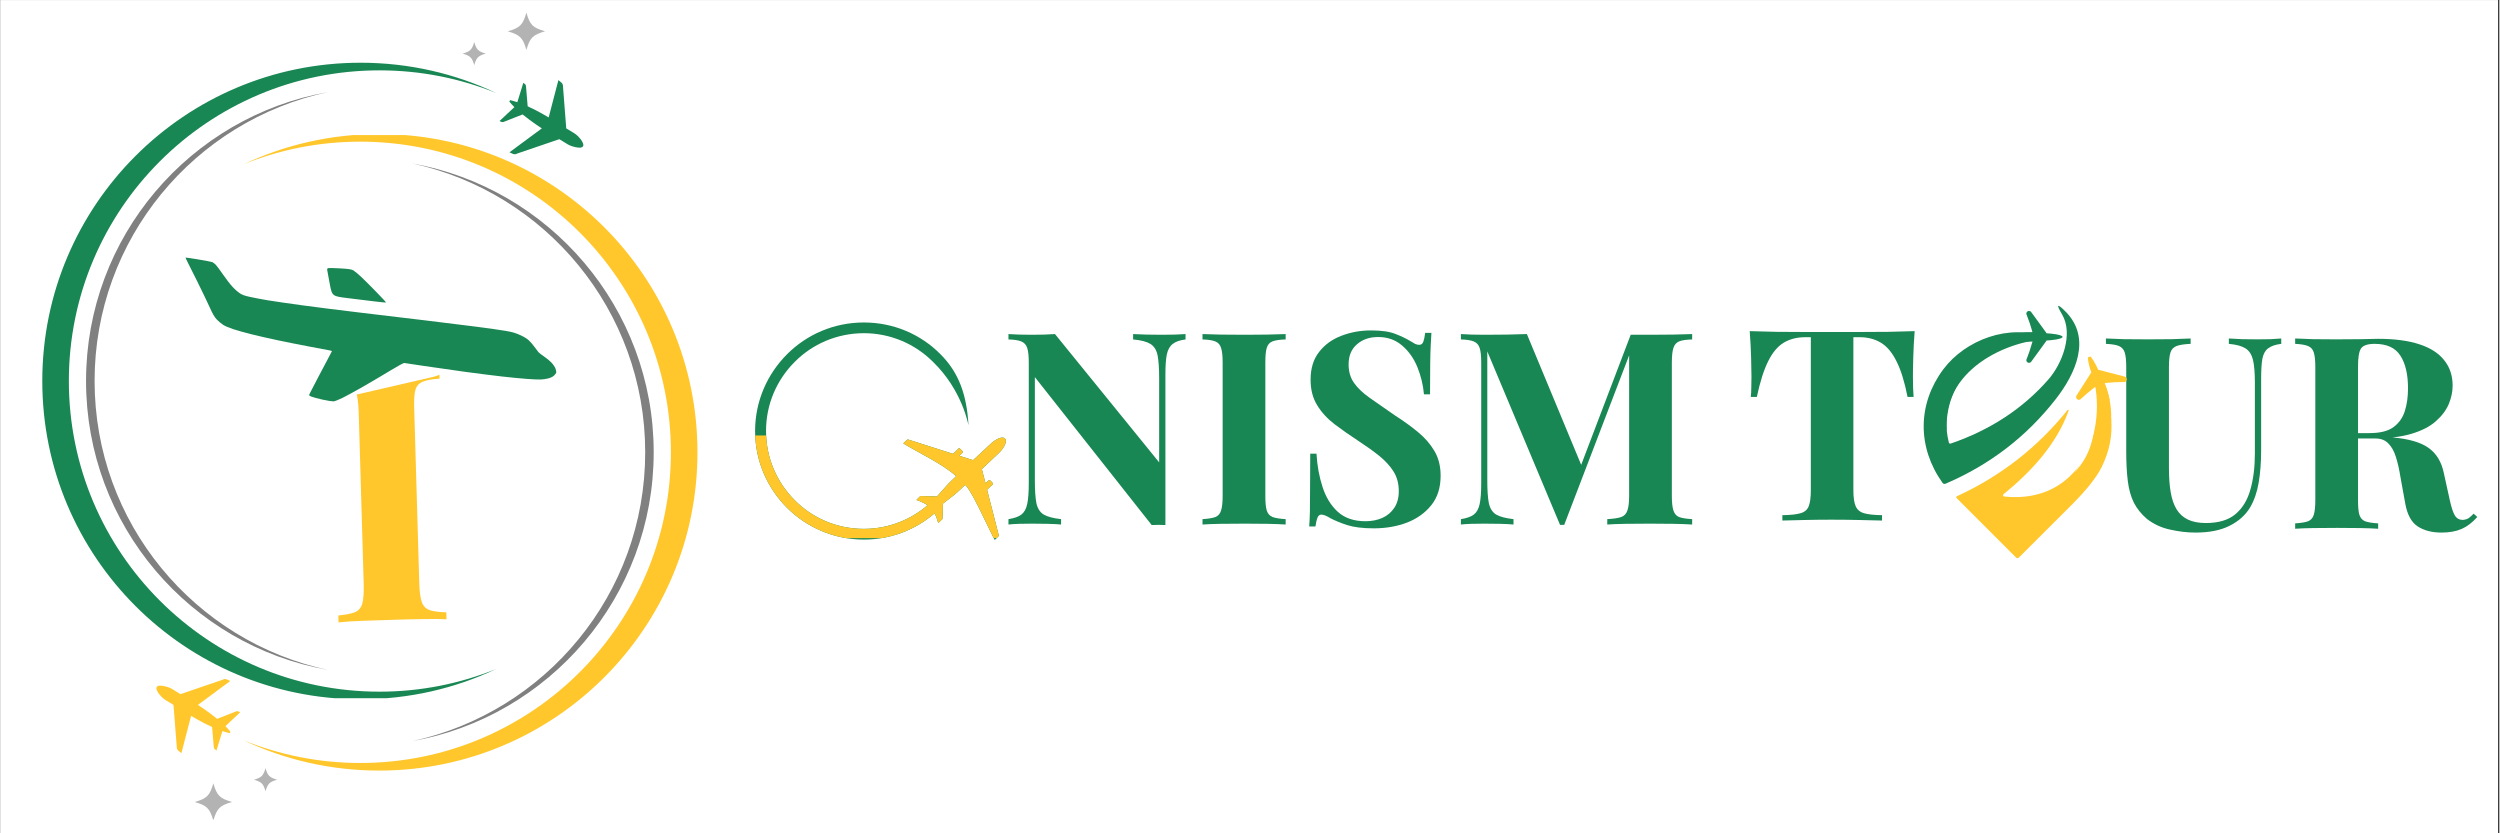 <svg xmlns="http://www.w3.org/2000/svg" xmlns:xlink="http://www.w3.org/1999/xlink" width="300" zoomAndPan="magnify" viewBox="0 0 224.88 75" height="100" preserveAspectRatio="xMidYMid meet" version="1.0"><rect x="0" y="0" width="224.88" height="75" fill="#333333" stroke="none"/><defs><g/><clipPath id="4087a0c0c1"><path d="M 0 0.02 L 224.762 0.02 L 224.762 74.98 L 0 74.98 Z M 0 0.02 " clip-rule="nonzero"/></clipPath><clipPath id="44aca6b0b4"><path d="M 67.898 29.02 L 90.656 29.02 L 90.656 48.578 L 67.898 48.578 Z M 67.898 29.02 " clip-rule="nonzero"/></clipPath><clipPath id="60a55250ec"><path d="M 67.898 39.191 L 90.656 39.191 L 90.656 48.434 L 67.898 48.434 Z M 67.898 39.191 " clip-rule="nonzero"/></clipPath><clipPath id="05e24ea86a"><path d="M 175 33 L 190 33 L 190 50.348 L 175 50.348 Z M 175 33 " clip-rule="nonzero"/></clipPath><clipPath id="b7eb2e794f"><path d="M 180 23.77 L 186 23.77 L 186 29 L 180 29 Z M 180 23.77 " clip-rule="nonzero"/></clipPath><clipPath id="0d521ba496"><path d="M 181 27.988 L 185.543 27.988 L 185.543 33 L 181 33 Z M 181 27.988 " clip-rule="nonzero"/></clipPath><clipPath id="71296eb83c"><path d="M 175 29 L 184 29 L 184 39.035 L 175 39.035 Z M 175 29 " clip-rule="nonzero"/></clipPath><clipPath id="9a6591a760"><path d="M 186 36 L 189 36 L 189 43 L 186 43 Z M 186 36 " clip-rule="nonzero"/></clipPath><clipPath id="dbcf71645d"><path d="M 190.172 31.105 L 194.219 41.383 L 183.297 45.684 L 179.25 35.406 Z M 190.172 31.105 " clip-rule="nonzero"/></clipPath><clipPath id="38f3103c90"><path d="M 194.266 41.508 L 190.219 31.23 L 179.301 35.531 L 183.348 45.809 Z M 194.266 41.508 " clip-rule="nonzero"/></clipPath><clipPath id="4d20e91fd1"><path d="M 186 32 L 192 32 L 192 37 L 186 37 Z M 186 32 " clip-rule="nonzero"/></clipPath><clipPath id="b551c0cd59"><path d="M 190.172 31.105 L 194.219 41.383 L 183.297 45.684 L 179.25 35.406 Z M 190.172 31.105 " clip-rule="nonzero"/></clipPath><clipPath id="d8e46b4604"><path d="M 194.266 41.508 L 190.219 31.23 L 179.301 35.531 L 183.348 45.809 Z M 194.266 41.508 " clip-rule="nonzero"/></clipPath><clipPath id="24cf87a485"><path d="M 183 33 L 190 33 L 190 46 L 183 46 Z M 183 33 " clip-rule="nonzero"/></clipPath><clipPath id="549974bcf7"><path d="M 190.172 31.105 L 194.219 41.383 L 183.297 45.684 L 179.25 35.406 Z M 190.172 31.105 " clip-rule="nonzero"/></clipPath><clipPath id="7e1e6d681d"><path d="M 194.266 41.508 L 190.219 31.23 L 179.301 35.531 L 183.348 45.809 Z M 194.266 41.508 " clip-rule="nonzero"/></clipPath><clipPath id="e8e845372b"><path d="M 177.25 23.414 L 186.434 23.414 L 186.434 29.359 L 177.25 29.359 Z M 177.25 23.414 " clip-rule="nonzero"/></clipPath><clipPath id="b42978f14e"><path d="M 181.367 24.824 C 178.543 24.152 178.488 24.066 178.488 23.957 C 178.488 23.871 178.574 23.762 178.738 23.703 C 179.328 23.426 183.129 23.566 183.828 23.898 C 184.055 24.012 184.25 24.18 184.191 24.32 C 184.055 24.711 178.879 25.102 178.18 24.879 C 178.012 24.824 177.902 24.711 177.902 24.629 C 177.902 24.543 177.957 24.402 178.098 24.32 C 178.629 24.039 181.09 24.402 182.402 24.293 C 183.578 24.207 185.227 23.594 185.676 23.816 C 185.844 23.898 185.953 24.098 185.898 24.207 C 185.703 24.598 182.039 24.906 180.754 25.047 C 179.969 25.102 179.188 25.242 178.879 25.074 C 178.738 25.02 178.656 24.879 178.656 24.797 C 178.656 24.711 178.738 24.629 178.879 24.543 C 179.328 24.266 181.398 23.957 182.57 23.816 C 183.605 23.703 185.145 23.48 185.508 23.762 C 185.676 23.844 185.758 24.039 185.676 24.18 C 185.367 24.766 178.574 26.082 177.762 25.859 C 177.594 25.828 177.508 25.691 177.508 25.605 C 177.48 25.523 177.566 25.41 177.734 25.297 C 178.406 24.934 183.129 24.965 184.305 24.934 C 184.723 24.934 185.059 24.824 185.172 24.934 C 185.254 25.047 185.285 25.328 185.145 25.465 C 184.555 25.996 178.348 26.082 177.594 25.633 C 177.398 25.523 177.285 25.328 177.344 25.188 C 177.648 24.598 184.754 23.203 185.758 23.453 C 186.012 23.508 186.18 23.676 186.18 23.789 C 186.18 23.984 185.59 24.266 185.199 24.434 C 184.668 24.656 183.969 24.766 183.215 24.879 C 182.18 25.047 180.027 25.383 179.523 25.16 C 179.355 25.074 179.215 24.879 179.242 24.766 C 179.438 24.402 184.977 24.32 185.703 24.598 C 185.871 24.656 185.953 24.738 185.984 24.824 C 185.984 24.934 185.926 25.047 185.758 25.129 C 185.09 25.496 180.641 25.074 179.188 25.215 C 178.434 25.27 177.789 25.66 177.508 25.496 C 177.344 25.41 177.203 25.16 177.285 25.02 C 177.594 24.57 183.633 24.656 184.137 25.102 C 184.277 25.215 184.25 25.41 184.191 25.523 C 184.109 25.66 183.887 25.66 183.578 25.746 C 182.824 25.969 179.887 26.781 179.383 26.527 C 179.242 26.445 179.16 26.223 179.188 26.109 C 179.242 25.969 179.551 25.914 179.887 25.859 C 180.699 25.691 183.941 25.355 184.25 25.719 C 184.332 25.828 184.305 26.082 184.137 26.223 C 183.578 26.695 178.488 26.559 177.762 26.305 C 177.566 26.223 177.48 26.137 177.453 26.055 C 177.453 25.969 177.539 25.828 177.734 25.746 C 178.543 25.355 185.145 25.27 185.59 25.773 C 185.703 25.887 185.648 26.109 185.562 26.223 C 185.34 26.473 184.5 26.641 183.914 26.668 C 183.242 26.727 182.262 26.082 181.844 26.359 C 181.398 26.668 181.535 28.121 181.312 28.402 C 181.199 28.543 181.062 28.598 180.977 28.57 C 180.867 28.543 180.781 28.262 180.809 28.012 C 180.809 27.453 181.426 25.551 181.762 25.41 C 181.871 25.383 182.066 25.496 182.125 25.633 C 182.207 25.801 182.066 26.164 181.984 26.473 C 181.898 26.809 181.844 27.227 181.648 27.535 C 181.453 27.816 181.031 28.234 180.836 28.234 C 180.727 28.207 180.586 28.066 180.586 27.957 C 180.559 27.789 180.699 27.508 180.895 27.285 C 181.199 26.891 182.18 25.969 182.543 25.941 C 182.711 25.941 182.906 26.082 182.934 26.195 C 182.961 26.305 182.793 26.527 182.598 26.727 C 182.207 27.059 180.781 27.758 180.418 27.676 C 180.277 27.648 180.195 27.508 180.195 27.395 C 180.195 27.312 180.25 27.227 180.363 27.145 C 180.836 26.836 183.551 26.613 184.555 26.305 C 185.145 26.137 185.621 25.691 185.898 25.746 C 186.066 25.773 186.262 25.941 186.234 26.055 C 186.207 26.25 184.695 26.137 184.332 26.5 C 183.969 26.836 184.082 28.012 183.914 28.039 C 183.801 28.066 183.551 27.816 183.523 27.676 C 183.492 27.535 183.551 27.395 183.66 27.227 C 183.887 26.922 184.668 26.137 185.004 26.109 C 185.172 26.109 185.422 26.25 185.422 26.359 C 185.422 26.527 184.809 26.727 184.668 26.977 C 184.5 27.227 184.668 27.758 184.527 27.871 C 184.445 27.957 184.191 27.957 184.109 27.871 C 183.969 27.73 184.055 27.117 184.137 26.727 C 184.25 26.305 184.5 25.578 184.723 25.438 C 184.836 25.355 185.004 25.383 185.09 25.438 C 185.199 25.496 185.227 25.633 185.227 25.801 C 185.254 26.137 185.031 27.031 184.809 27.395 C 184.641 27.621 184.445 27.844 184.223 27.898 C 184.023 27.957 183.719 27.957 183.551 27.816 C 183.355 27.648 183.16 27.145 183.188 26.863 C 183.242 26.559 183.578 26.164 183.801 26.027 C 184.023 25.941 184.332 25.914 184.5 26.027 C 184.668 26.137 184.809 26.418 184.836 26.641 C 184.891 26.922 184.891 27.395 184.723 27.562 C 184.586 27.676 184.164 27.73 184.023 27.59 C 183.828 27.422 183.801 26.473 183.941 26.305 C 184.023 26.223 184.25 26.223 184.359 26.277 C 184.586 26.391 184.949 26.977 184.922 27.227 C 184.891 27.395 184.555 27.648 184.418 27.621 C 184.277 27.621 184.137 27.453 184.082 27.312 C 183.996 27.145 183.969 26.695 184.082 26.586 C 184.164 26.5 184.445 26.527 184.555 26.613 C 184.723 26.781 184.836 27.367 184.809 27.59 C 184.809 27.703 184.754 27.844 184.695 27.871 C 184.613 27.926 184.418 27.926 184.332 27.816 C 184.055 27.59 183.605 25.859 183.773 25.691 C 183.859 25.605 184.164 25.66 184.277 25.773 C 184.5 26.055 184.332 27.422 184.25 27.957 C 184.191 28.289 184.137 28.625 183.996 28.738 C 183.914 28.793 183.719 28.82 183.605 28.738 C 183.465 28.652 183.355 28.289 183.27 28.012 C 183.215 27.703 183.16 27.227 183.242 27.004 C 183.328 26.836 183.492 26.668 183.605 26.668 C 183.746 26.695 183.859 26.836 183.941 27.004 C 184.137 27.312 184.305 28.402 184.223 28.738 C 184.191 28.879 184.109 29.02 184.023 29.047 C 183.914 29.047 183.746 28.934 183.66 28.793 C 183.551 28.516 183.66 27.453 183.801 27.199 C 183.887 27.09 183.969 27.031 184.082 27.059 C 184.223 27.059 184.5 27.395 184.586 27.621 C 184.695 27.871 184.723 28.262 184.668 28.488 C 184.613 28.652 184.473 28.879 184.332 28.906 C 184.223 28.934 183.996 28.82 183.914 28.711 C 183.828 28.488 183.914 27.898 184.137 27.562 C 184.445 27.09 185.898 26.641 185.844 26.391 C 185.816 26.164 184.586 26.027 183.887 26.082 C 183.02 26.164 181.398 26.5 181.004 27.09 C 180.668 27.562 181.258 28.684 181.145 29.02 C 181.09 29.156 180.977 29.27 180.895 29.297 C 180.809 29.297 180.613 29.188 180.586 29.074 C 180.559 28.988 180.613 28.879 180.668 28.711 C 180.836 28.262 181.426 26.586 181.762 26.473 C 181.898 26.418 182.098 26.527 182.18 26.695 C 182.348 26.977 182.293 27.926 182.125 28.375 C 181.984 28.766 181.594 29.383 181.426 29.352 C 181.285 29.324 181.117 28.879 181.117 28.543 C 181.09 27.984 181.453 26.473 181.789 26.195 C 181.957 26.082 182.234 26.082 182.348 26.164 C 182.43 26.223 182.461 26.391 182.461 26.559 C 182.488 26.836 182.43 27.367 182.262 27.621 C 182.152 27.789 181.871 27.957 181.762 27.926 C 181.676 27.926 181.594 27.758 181.594 27.621 C 181.594 27.395 181.762 27.004 181.957 26.809 C 182.125 26.613 182.402 26.473 182.598 26.445 C 182.738 26.445 182.961 26.5 182.992 26.613 C 183.074 26.781 182.906 27.227 182.684 27.48 C 182.402 27.789 181.621 27.844 181.258 28.18 C 180.922 28.457 180.754 29.297 180.559 29.324 C 180.445 29.352 180.336 29.242 180.25 29.102 C 180.082 28.766 179.969 27.199 180.168 27.031 C 180.25 26.949 180.531 27.031 180.586 27.117 C 180.613 27.199 180.559 27.48 180.473 27.508 C 180.391 27.535 180.055 27.367 180.055 27.312 C 180.055 27.227 180.418 27.031 180.559 27.09 C 180.727 27.172 180.781 27.789 180.836 28.152 C 180.867 28.488 180.895 29.02 180.781 29.188 C 180.699 29.297 180.5 29.352 180.418 29.297 C 180.336 29.27 180.277 29.129 180.25 28.961 C 180.25 28.711 180.445 28.152 180.727 27.871 C 181.004 27.562 181.648 27.59 181.984 27.34 C 182.293 27.09 182.543 26.473 182.738 26.445 C 182.852 26.445 183.02 26.613 183.02 26.754 C 183.02 27.031 181.984 27.984 181.762 27.926 C 181.676 27.926 181.621 27.758 181.594 27.621 C 181.566 27.34 181.73 26.586 181.93 26.473 C 182.012 26.391 182.18 26.391 182.234 26.473 C 182.402 26.695 181.898 28.684 181.648 28.852 C 181.566 28.906 181.426 28.852 181.34 28.766 C 181.172 28.516 181.426 26.836 181.676 26.559 C 181.762 26.445 181.957 26.445 182.012 26.473 C 182.098 26.527 182.152 26.668 182.152 26.836 C 182.125 27.285 181.145 29.27 180.836 29.297 C 180.668 29.297 180.5 28.934 180.418 28.652 C 180.305 28.234 180.25 27.227 180.391 26.922 C 180.445 26.754 180.5 26.727 180.668 26.641 C 181.172 26.332 183.297 25.523 184.277 25.496 C 184.977 25.465 185.676 25.66 186.039 25.914 C 186.262 26.082 186.43 26.359 186.402 26.586 C 186.402 26.781 186.207 26.977 186.012 27.145 C 185.73 27.367 185.031 27.34 184.754 27.621 C 184.473 27.926 184.527 28.82 184.332 28.906 C 184.223 28.961 184.023 28.879 183.941 28.766 C 183.801 28.57 183.859 27.73 183.996 27.535 C 184.055 27.453 184.223 27.395 184.277 27.453 C 184.418 27.535 184.359 28.543 184.223 28.793 C 184.137 28.934 183.969 29.074 183.887 29.047 C 183.691 28.961 183.438 27.844 183.492 27.48 C 183.523 27.258 183.746 26.977 183.801 26.977 C 183.914 27.004 184.109 28.262 183.969 28.402 C 183.887 28.488 183.66 28.488 183.578 28.402 C 183.328 28.121 183.492 25.914 183.773 25.691 C 183.914 25.605 184.137 25.66 184.277 25.773 C 184.527 26.027 184.863 27.227 184.809 27.59 C 184.781 27.758 184.641 27.926 184.555 27.926 C 184.391 27.898 183.941 26.977 184.023 26.781 C 184.082 26.641 184.418 26.527 184.5 26.586 C 184.613 26.613 184.641 27.09 184.555 27.117 C 184.5 27.145 184.164 26.668 184.109 26.695 C 184.082 26.695 184.305 27.172 184.305 27.172 C 184.332 27.172 184.25 26.559 184.137 26.527 C 184.055 26.5 183.773 26.809 183.746 26.949 C 183.746 27.09 183.969 27.422 184.082 27.422 C 184.305 27.367 184.391 25.66 184.695 25.496 C 184.836 25.41 185.117 25.465 185.199 25.605 C 185.367 25.887 184.809 27.535 184.586 27.816 C 184.473 27.926 184.391 27.984 184.305 27.984 C 184.191 27.957 184.082 27.816 184.055 27.703 C 183.969 27.48 183.996 26.977 184.164 26.727 C 184.332 26.445 184.836 26.082 185.059 26.082 C 185.199 26.082 185.395 26.195 185.422 26.305 C 185.453 26.473 185.199 26.863 184.949 27.09 C 184.641 27.367 183.801 27.871 183.633 27.73 C 183.438 27.59 183.66 26.359 184.023 26.055 C 184.445 25.691 186.039 25.66 186.207 25.859 C 186.262 25.941 186.207 26.137 186.094 26.25 C 185.871 26.5 185.227 26.668 184.586 26.863 C 183.551 27.172 181.062 27.816 180.5 27.676 C 180.336 27.648 180.223 27.562 180.195 27.48 C 180.168 27.395 180.223 27.285 180.305 27.172 C 180.586 26.863 182.125 26.027 182.543 25.941 C 182.684 25.941 182.793 25.941 182.852 25.996 C 182.934 26.082 182.961 26.223 182.879 26.391 C 182.711 26.781 181.172 28.262 180.836 28.234 C 180.699 28.207 180.586 28.012 180.586 27.898 C 180.586 27.73 180.922 27.648 181.062 27.395 C 181.34 26.977 181.508 25.496 181.762 25.41 C 181.871 25.383 182.066 25.551 182.125 25.691 C 182.234 25.941 182.012 26.5 181.844 26.949 C 181.648 27.48 181.172 28.598 180.977 28.57 C 180.836 28.57 180.699 28.094 180.699 27.758 C 180.727 27.258 181.004 26.137 181.48 25.859 C 181.957 25.578 182.934 26.137 183.633 26.137 C 184.305 26.109 185.453 25.605 185.59 25.773 C 185.676 25.859 185.59 26.137 185.422 26.277 C 184.754 26.754 179.637 26.391 178.406 26.305 C 177.957 26.277 177.621 26.305 177.508 26.195 C 177.453 26.109 177.48 25.887 177.539 25.801 C 177.621 25.719 177.734 25.719 177.957 25.691 C 178.797 25.578 183.859 25.242 184.25 25.719 C 184.332 25.828 184.277 26.082 184.137 26.223 C 183.66 26.641 179.941 26.809 179.383 26.527 C 179.242 26.445 179.16 26.277 179.16 26.195 C 179.188 26.055 179.328 25.969 179.551 25.859 C 180.223 25.551 183.719 24.852 184.137 25.102 C 184.25 25.188 184.277 25.328 184.25 25.41 C 184.223 25.496 184.137 25.578 183.941 25.633 C 183.188 25.859 178.039 25.969 177.453 25.496 C 177.285 25.383 177.23 25.16 177.285 25.02 C 177.426 24.766 178.348 24.738 179.188 24.656 C 180.699 24.488 184.949 24.32 185.703 24.598 C 185.871 24.656 185.953 24.738 185.984 24.824 C 185.984 24.934 185.926 25.047 185.758 25.129 C 185.117 25.465 180.223 25.496 179.523 25.16 C 179.328 25.047 179.215 24.879 179.242 24.766 C 179.41 24.402 182.992 24.434 184.164 24.125 C 184.891 23.93 185.535 23.398 185.871 23.48 C 186.012 23.508 186.207 23.676 186.18 23.789 C 186.039 24.293 178.406 25.996 177.594 25.633 C 177.398 25.551 177.285 25.297 177.344 25.188 C 177.621 24.711 184.223 24.629 185.031 24.906 C 185.227 24.965 185.312 25.047 185.34 25.16 C 185.34 25.242 185.285 25.383 185.145 25.465 C 184.527 25.828 180.363 25.859 179.047 25.887 C 178.434 25.887 177.789 26.027 177.648 25.828 C 177.566 25.719 177.566 25.465 177.734 25.297 C 178.32 24.684 183.887 23.789 185.031 23.816 C 185.395 23.816 185.676 23.871 185.73 23.984 C 185.758 24.066 185.676 24.207 185.508 24.293 C 185.117 24.516 183.66 24.266 182.656 24.375 C 181.508 24.488 179.469 25.242 178.938 25.102 C 178.797 25.047 178.684 24.934 178.656 24.852 C 178.656 24.766 178.711 24.629 178.879 24.543 C 179.523 24.152 184.809 23.594 185.59 23.816 C 185.785 23.871 185.926 23.984 185.926 24.066 C 185.926 24.152 185.844 24.266 185.703 24.375 C 185.254 24.629 183.605 24.766 182.43 24.852 C 181.117 24.965 178.738 25.074 178.18 24.879 C 178.012 24.797 177.902 24.711 177.902 24.629 C 177.902 24.543 177.984 24.402 178.125 24.293 C 178.516 24.098 179.637 24.066 180.5 24.012 C 181.535 23.93 183.465 23.676 183.941 23.93 C 184.109 24.012 184.25 24.207 184.191 24.32 C 184.023 24.656 179.355 24.543 178.738 24.234 C 178.574 24.18 178.488 24.066 178.488 23.957 C 178.488 23.871 178.574 23.734 178.738 23.703 C 179.16 23.566 181.145 24.012 181.535 24.293 C 181.676 24.375 181.762 24.516 181.73 24.598 C 181.703 24.684 181.367 24.824 181.367 24.824 " clip-rule="nonzero"/></clipPath><clipPath id="afbe7a0f84"><path d="M 28 28 L 42 28 L 42 36 L 28 36 Z M 28 28 " clip-rule="nonzero"/></clipPath><clipPath id="ee7dba661b"><path d="M 28.16 30.773 L 40.379 27.953 L 41.613 33.297 L 29.395 36.121 Z M 28.16 30.773 " clip-rule="nonzero"/></clipPath><clipPath id="fe3bfb15b9"><path d="M 30.836 30.156 L 37.695 28.57 C 39.172 28.23 40.645 29.152 40.984 30.629 C 41.328 32.105 40.406 33.578 38.93 33.918 L 32.07 35.504 C 30.594 35.844 29.121 34.922 28.777 33.445 C 28.438 31.969 29.359 30.496 30.836 30.156 Z M 30.836 30.156 " clip-rule="nonzero"/></clipPath><clipPath id="a1f4f7bb3b"><path d="M 16 23 L 50 23 L 50 37 L 16 37 Z M 16 23 " clip-rule="nonzero"/></clipPath><clipPath id="a144d47446"><path d="M 18.355 18.875 L 50.855 31.77 L 46.305 43.238 L 13.805 30.344 Z M 18.355 18.875 " clip-rule="nonzero"/></clipPath><clipPath id="035908f496"><path d="M 18.355 18.875 L 50.855 31.77 L 46.305 43.238 L 13.805 30.344 Z M 18.355 18.875 " clip-rule="nonzero"/></clipPath><clipPath id="0367e9b339"><path d="M 18.352 18.883 L 50.719 31.723 L 46.262 42.953 L 13.895 30.113 Z M 18.352 18.883 " clip-rule="nonzero"/></clipPath><clipPath id="1246baa810"><path d="M 3.746 5 L 45 5 L 45 62.84 L 3.746 62.84 Z M 3.746 5 " clip-rule="nonzero"/></clipPath><clipPath id="26217377dd"><path d="M 41 1.137 L 49 1.137 L 49 6 L 41 6 Z M 41 1.137 " clip-rule="nonzero"/></clipPath><clipPath id="466e0379fc"><path d="M 44 7 L 52.598 7 L 52.598 14 L 44 14 Z M 44 7 " clip-rule="nonzero"/></clipPath><clipPath id="c9285f28bb"><path d="M 21 12.156 L 62.711 12.156 L 62.711 70 L 21 70 Z M 21 12.156 " clip-rule="nonzero"/></clipPath><clipPath id="5f21d31004"><path d="M 17 69 L 25 69 L 25 73.766 L 17 73.766 Z M 17 69 " clip-rule="nonzero"/></clipPath></defs><g clip-path="url(#4087a0c0c1)"><path fill="#ffffff" d="M 0 0.02 L 224.879 0.02 L 224.879 74.98 L 0 74.98 Z M 0 0.02 " fill-opacity="1" fill-rule="nonzero"/><path fill="#ffffff" d="M 0 0.02 L 224.879 0.02 L 224.879 74.98 L 0 74.98 Z M 0 0.02 " fill-opacity="1" fill-rule="nonzero"/></g><g fill="#198754" fill-opacity="1"><g transform="translate(89.858, 47.207)"><g><path d="M 16.781 -17.141 L 16.781 -16.656 C 16.27 -16.594 15.883 -16.457 15.625 -16.25 C 15.363 -16.051 15.188 -15.734 15.094 -15.297 C 15.008 -14.867 14.969 -14.258 14.969 -13.469 L 14.969 0.047 C 14.77 0.035 14.57 0.031 14.375 0.031 C 14.176 0.031 13.961 0.035 13.734 0.047 L 3.219 -13.266 L 3.219 -3.969 C 3.219 -3.082 3.266 -2.398 3.359 -1.922 C 3.461 -1.453 3.676 -1.113 4 -0.906 C 4.332 -0.707 4.859 -0.566 5.578 -0.484 L 5.578 0 C 5.266 -0.031 4.859 -0.051 4.359 -0.062 C 3.859 -0.07 3.391 -0.078 2.953 -0.078 C 2.578 -0.078 2.195 -0.07 1.812 -0.062 C 1.426 -0.051 1.102 -0.031 0.844 0 L 0.844 -0.484 C 1.363 -0.566 1.75 -0.703 2 -0.891 C 2.258 -1.086 2.438 -1.406 2.531 -1.844 C 2.625 -2.289 2.672 -2.906 2.672 -3.688 L 2.672 -14.578 C 2.672 -15.172 2.625 -15.609 2.531 -15.891 C 2.438 -16.18 2.254 -16.379 1.984 -16.484 C 1.723 -16.586 1.344 -16.645 0.844 -16.656 L 0.844 -17.141 C 1.102 -17.129 1.426 -17.113 1.812 -17.094 C 2.195 -17.082 2.578 -17.078 2.953 -17.078 C 3.336 -17.078 3.707 -17.082 4.062 -17.094 C 4.426 -17.113 4.75 -17.129 5.031 -17.141 L 14.406 -5.594 L 14.406 -13.172 C 14.406 -14.055 14.359 -14.738 14.266 -15.219 C 14.172 -15.695 13.957 -16.039 13.625 -16.25 C 13.289 -16.457 12.77 -16.594 12.062 -16.656 L 12.062 -17.141 C 12.363 -17.129 12.766 -17.113 13.266 -17.094 C 13.766 -17.082 14.234 -17.078 14.672 -17.078 C 15.066 -17.078 15.453 -17.082 15.828 -17.094 C 16.203 -17.113 16.52 -17.129 16.781 -17.141 Z M 16.781 -17.141 "/></g></g></g><g fill="#198754" fill-opacity="1"><g transform="translate(107.337, 47.207)"><g><path d="M 8.312 -17.141 L 8.312 -16.656 C 7.789 -16.645 7.395 -16.586 7.125 -16.484 C 6.863 -16.379 6.691 -16.18 6.609 -15.891 C 6.523 -15.609 6.484 -15.172 6.484 -14.578 L 6.484 -2.562 C 6.484 -1.988 6.523 -1.555 6.609 -1.266 C 6.703 -0.973 6.879 -0.773 7.141 -0.672 C 7.398 -0.578 7.789 -0.516 8.312 -0.484 L 8.312 0 C 7.875 -0.031 7.32 -0.051 6.656 -0.062 C 6 -0.07 5.332 -0.078 4.656 -0.078 C 3.863 -0.078 3.129 -0.07 2.453 -0.062 C 1.785 -0.051 1.242 -0.031 0.828 0 L 0.828 -0.484 C 1.336 -0.516 1.723 -0.578 1.984 -0.672 C 2.242 -0.773 2.414 -0.973 2.5 -1.266 C 2.594 -1.555 2.641 -1.988 2.641 -2.562 L 2.641 -14.578 C 2.641 -15.172 2.594 -15.609 2.5 -15.891 C 2.414 -16.18 2.238 -16.379 1.969 -16.484 C 1.707 -16.586 1.328 -16.645 0.828 -16.656 L 0.828 -17.141 C 1.242 -17.129 1.785 -17.113 2.453 -17.094 C 3.129 -17.082 3.863 -17.078 4.656 -17.078 C 5.332 -17.078 6 -17.082 6.656 -17.094 C 7.32 -17.113 7.875 -17.129 8.312 -17.141 Z M 8.312 -17.141 "/></g></g></g><g fill="#198754" fill-opacity="1"><g transform="translate(116.44, 47.207)"><g><path d="M 6.875 -17.469 C 7.832 -17.469 8.566 -17.363 9.078 -17.156 C 9.598 -16.957 10.047 -16.742 10.422 -16.516 C 10.609 -16.398 10.758 -16.312 10.875 -16.25 C 11 -16.195 11.117 -16.172 11.234 -16.172 C 11.398 -16.172 11.52 -16.258 11.594 -16.438 C 11.664 -16.625 11.723 -16.895 11.766 -17.25 L 12.328 -17.25 C 12.305 -16.938 12.285 -16.566 12.266 -16.141 C 12.242 -15.711 12.227 -15.148 12.219 -14.453 C 12.207 -13.766 12.203 -12.852 12.203 -11.719 L 11.656 -11.719 C 11.582 -12.562 11.383 -13.379 11.062 -14.172 C 10.738 -14.961 10.281 -15.609 9.688 -16.109 C 9.102 -16.617 8.383 -16.875 7.531 -16.875 C 6.758 -16.875 6.125 -16.656 5.625 -16.219 C 5.125 -15.789 4.875 -15.188 4.875 -14.406 C 4.875 -13.758 5.035 -13.207 5.359 -12.75 C 5.68 -12.289 6.148 -11.844 6.766 -11.406 C 7.391 -10.969 8.145 -10.441 9.031 -9.828 C 9.812 -9.328 10.504 -8.828 11.109 -8.328 C 11.723 -7.828 12.219 -7.258 12.594 -6.625 C 12.969 -6 13.156 -5.254 13.156 -4.391 C 13.156 -3.316 12.875 -2.43 12.312 -1.734 C 11.758 -1.047 11.031 -0.523 10.125 -0.172 C 9.219 0.172 8.223 0.344 7.141 0.344 C 6.141 0.344 5.336 0.242 4.734 0.047 C 4.141 -0.148 3.645 -0.352 3.25 -0.562 C 2.895 -0.781 2.617 -0.891 2.422 -0.891 C 2.266 -0.891 2.148 -0.801 2.078 -0.625 C 2.004 -0.445 1.941 -0.18 1.891 0.172 L 1.328 0.172 C 1.359 -0.211 1.379 -0.664 1.391 -1.188 C 1.398 -1.707 1.406 -2.379 1.406 -3.203 C 1.414 -4.035 1.422 -5.094 1.422 -6.375 L 1.984 -6.375 C 2.047 -5.301 2.227 -4.301 2.531 -3.375 C 2.832 -2.445 3.289 -1.703 3.906 -1.141 C 4.531 -0.578 5.359 -0.297 6.391 -0.297 C 6.953 -0.297 7.457 -0.395 7.906 -0.594 C 8.352 -0.789 8.711 -1.094 8.984 -1.5 C 9.254 -1.906 9.391 -2.406 9.391 -3 C 9.391 -3.676 9.234 -4.266 8.922 -4.766 C 8.609 -5.266 8.18 -5.734 7.641 -6.172 C 7.098 -6.609 6.473 -7.055 5.766 -7.516 C 5.004 -8.016 4.289 -8.516 3.625 -9.016 C 2.969 -9.516 2.441 -10.086 2.047 -10.734 C 1.648 -11.379 1.453 -12.145 1.453 -13.031 C 1.453 -14.051 1.707 -14.883 2.219 -15.531 C 2.727 -16.188 3.395 -16.672 4.219 -16.984 C 5.051 -17.305 5.938 -17.469 6.875 -17.469 Z M 6.875 -17.469 "/></g></g></g><g fill="#198754" fill-opacity="1"><g transform="translate(130.578, 47.207)"><g><path d="M 21.656 -17.141 L 21.656 -16.656 C 21.133 -16.645 20.742 -16.586 20.484 -16.484 C 20.234 -16.379 20.062 -16.18 19.969 -15.891 C 19.875 -15.609 19.828 -15.172 19.828 -14.578 L 19.828 -2.562 C 19.828 -1.988 19.875 -1.555 19.969 -1.266 C 20.062 -0.973 20.234 -0.773 20.484 -0.672 C 20.742 -0.578 21.133 -0.516 21.656 -0.484 L 21.656 0 C 21.195 -0.031 20.625 -0.051 19.938 -0.062 C 19.258 -0.07 18.562 -0.078 17.844 -0.078 C 17.07 -0.078 16.348 -0.07 15.672 -0.062 C 14.992 -0.051 14.441 -0.031 14.016 0 L 14.016 -0.484 C 14.566 -0.516 14.984 -0.578 15.266 -0.672 C 15.547 -0.773 15.734 -0.973 15.828 -1.266 C 15.93 -1.555 15.984 -1.988 15.984 -2.562 L 15.984 -15.672 L 16.156 -15.672 L 10.141 0.031 L 9.766 0.031 L 3.219 -15.578 L 3.219 -3.969 C 3.219 -3.082 3.266 -2.398 3.359 -1.922 C 3.461 -1.453 3.676 -1.113 4 -0.906 C 4.332 -0.707 4.859 -0.566 5.578 -0.484 L 5.578 0 C 5.266 -0.031 4.859 -0.051 4.359 -0.062 C 3.859 -0.07 3.391 -0.078 2.953 -0.078 C 2.578 -0.078 2.195 -0.07 1.812 -0.062 C 1.426 -0.051 1.102 -0.031 0.844 0 L 0.844 -0.484 C 1.363 -0.566 1.75 -0.703 2 -0.891 C 2.258 -1.086 2.438 -1.406 2.531 -1.844 C 2.625 -2.289 2.672 -2.906 2.672 -3.688 L 2.672 -14.578 C 2.672 -15.172 2.625 -15.609 2.531 -15.891 C 2.438 -16.18 2.254 -16.379 1.984 -16.484 C 1.723 -16.586 1.344 -16.645 0.844 -16.656 L 0.844 -17.141 C 1.102 -17.129 1.426 -17.113 1.812 -17.094 C 2.195 -17.082 2.578 -17.078 2.953 -17.078 C 3.648 -17.078 4.332 -17.082 5 -17.094 C 5.664 -17.113 6.258 -17.129 6.781 -17.141 L 11.875 -4.875 L 11.266 -4.312 L 16.125 -17.078 C 16.406 -17.078 16.688 -17.078 16.969 -17.078 C 17.258 -17.078 17.551 -17.078 17.844 -17.078 C 18.562 -17.078 19.258 -17.082 19.938 -17.094 C 20.625 -17.113 21.195 -17.129 21.656 -17.141 Z M 21.656 -17.141 "/></g></g></g><g clip-path="url(#44aca6b0b4)"><path fill="#198754" d="M 77.688 29.023 C 80.387 29.023 82.828 30.105 84.582 31.879 C 86.238 33.535 86.945 35.523 87.105 38.262 C 87.086 38.262 86.57 35.148 83.914 32.57 C 82.316 30.973 80.109 29.988 77.688 29.988 C 75.266 29.988 73.039 30.973 71.465 32.57 C 69.867 34.164 68.883 36.352 68.883 38.793 C 68.883 41.234 69.867 43.422 71.465 45.02 C 73.039 46.613 75.246 47.598 77.688 47.598 C 79.875 47.598 81.883 46.789 83.422 45.473 C 83.281 45.371 83.086 45.273 82.988 45.234 C 82.887 45.176 82.789 45.137 82.691 45.098 C 82.613 45.059 82.477 45.02 82.414 45 L 82.77 44.645 C 82.828 44.625 82.848 44.645 82.887 44.645 L 84.266 44.684 L 85.074 43.777 C 85.352 43.441 85.688 43.168 85.98 42.871 C 85.863 42.676 85.016 42.102 84.801 41.965 C 84.406 41.707 84.031 41.492 83.617 41.254 C 83.422 41.137 81.352 40.016 81.234 39.898 L 81.629 39.543 L 85.707 40.844 C 85.863 40.723 86.059 40.508 86.199 40.371 C 86.258 40.328 86.297 40.328 86.355 40.391 C 86.77 40.762 86.57 40.684 86.277 41.02 L 87.516 41.414 C 88.012 40.98 88.504 40.488 88.977 40.055 C 90.059 39.012 90.809 39.285 90.312 40.172 C 90.176 40.43 89.98 40.645 89.742 40.863 C 89.27 41.316 88.777 41.77 88.305 42.223 L 88.641 43.5 C 88.977 43.227 88.914 43.027 89.27 43.461 C 89.367 43.578 89.191 43.68 89.094 43.777 C 88.996 43.875 88.875 43.973 88.777 44.074 L 89.84 48.227 L 89.469 48.602 C 89.367 48.465 88.363 46.336 88.246 46.121 C 87.988 45.59 87.203 43.992 86.809 43.641 C 86.473 43.934 86.18 44.25 85.844 44.523 C 85.527 44.762 85.211 45.02 84.898 45.254 C 84.758 45.352 84.801 45.332 84.801 45.473 L 84.781 46.16 C 84.781 46.316 84.781 46.457 84.758 46.613 C 84.758 46.75 84.781 46.711 84.621 46.848 C 84.543 46.93 84.465 47.008 84.387 47.066 C 84.348 46.988 84.328 46.887 84.289 46.789 C 84.27 46.691 84.227 46.594 84.188 46.496 C 84.168 46.457 84.109 46.316 84.051 46.199 C 82.336 47.676 80.109 48.562 77.688 48.562 C 74.988 48.562 72.547 47.461 70.777 45.707 C 69.004 43.934 67.898 41.492 67.898 38.793 C 67.898 36.094 69.004 33.652 70.777 31.879 C 72.547 30.105 74.992 29.023 77.688 29.023 Z M 77.688 29.023 " fill-opacity="1" fill-rule="nonzero"/></g><g clip-path="url(#60a55250ec)"><path fill="#ffc72c" d="M 77.688 29.023 C 80.387 29.023 82.828 30.105 84.582 31.879 C 86.238 33.535 86.945 35.523 87.105 38.262 C 87.086 38.262 86.57 35.148 83.914 32.57 C 82.316 30.973 80.109 29.988 77.688 29.988 C 75.266 29.988 73.039 30.973 71.465 32.57 C 69.867 34.164 68.883 36.352 68.883 38.793 C 68.883 41.234 69.867 43.422 71.465 45.02 C 73.039 46.613 75.246 47.598 77.688 47.598 C 79.875 47.598 81.883 46.789 83.422 45.473 C 83.281 45.371 83.086 45.273 82.988 45.234 C 82.887 45.176 82.789 45.137 82.691 45.098 C 82.613 45.059 82.477 45.02 82.414 45 L 82.77 44.645 C 82.828 44.625 82.848 44.645 82.887 44.645 L 84.266 44.684 L 85.074 43.777 C 85.352 43.441 85.688 43.168 85.98 42.871 C 85.863 42.676 85.016 42.102 84.801 41.965 C 84.406 41.707 84.031 41.492 83.617 41.254 C 83.422 41.137 81.352 40.016 81.234 39.898 L 81.629 39.543 L 85.707 40.844 C 85.863 40.723 86.059 40.508 86.199 40.371 C 86.258 40.328 86.297 40.328 86.355 40.391 C 86.77 40.762 86.57 40.684 86.277 41.02 L 87.516 41.414 C 88.012 40.98 88.504 40.488 88.977 40.055 C 90.059 39.012 90.809 39.285 90.312 40.172 C 90.176 40.43 89.98 40.645 89.742 40.863 C 89.27 41.316 88.777 41.77 88.305 42.223 L 88.641 43.5 C 88.977 43.227 88.914 43.027 89.27 43.461 C 89.367 43.578 89.191 43.68 89.094 43.777 C 88.996 43.875 88.875 43.973 88.777 44.074 L 89.84 48.227 L 89.469 48.602 C 89.367 48.465 88.363 46.336 88.246 46.121 C 87.988 45.59 87.203 43.992 86.809 43.641 C 86.473 43.934 86.18 44.25 85.844 44.523 C 85.527 44.762 85.211 45.02 84.898 45.254 C 84.758 45.352 84.801 45.332 84.801 45.473 L 84.781 46.16 C 84.781 46.316 84.781 46.457 84.758 46.613 C 84.758 46.75 84.781 46.711 84.621 46.848 C 84.543 46.93 84.465 47.008 84.387 47.066 C 84.348 46.988 84.328 46.887 84.289 46.789 C 84.27 46.691 84.227 46.594 84.188 46.496 C 84.168 46.457 84.109 46.316 84.051 46.199 C 82.336 47.676 80.109 48.562 77.688 48.562 C 74.988 48.562 72.547 47.461 70.777 45.707 C 69.004 43.934 67.898 41.492 67.898 38.793 C 67.898 36.094 69.004 33.652 70.777 31.879 C 72.547 30.105 74.992 29.023 77.688 29.023 Z M 77.688 29.023 " fill-opacity="1" fill-rule="nonzero"/></g><g fill="#198754" fill-opacity="1"><g transform="translate(189.02, 47.588)"><g><path d="M 16.234 -17.125 L 16.234 -16.641 C 15.711 -16.578 15.316 -16.441 15.047 -16.234 C 14.785 -16.035 14.613 -15.719 14.531 -15.281 C 14.457 -14.852 14.422 -14.242 14.422 -13.453 L 14.422 -7.031 C 14.422 -5.988 14.348 -5.031 14.203 -4.156 C 14.055 -3.289 13.797 -2.539 13.422 -1.906 C 13.004 -1.219 12.391 -0.672 11.578 -0.266 C 10.773 0.141 9.754 0.344 8.516 0.344 C 7.773 0.344 7.016 0.254 6.234 0.078 C 5.461 -0.086 4.77 -0.406 4.156 -0.875 C 3.645 -1.312 3.25 -1.801 2.969 -2.344 C 2.695 -2.895 2.516 -3.547 2.422 -4.297 C 2.328 -5.047 2.281 -5.938 2.281 -6.969 L 2.281 -14.562 C 2.281 -15.156 2.234 -15.594 2.141 -15.875 C 2.047 -16.156 1.867 -16.348 1.609 -16.453 C 1.359 -16.555 0.973 -16.617 0.453 -16.641 L 0.453 -17.125 C 0.859 -17.102 1.406 -17.082 2.094 -17.062 C 2.781 -17.051 3.492 -17.047 4.234 -17.047 C 4.973 -17.047 5.688 -17.051 6.375 -17.062 C 7.062 -17.082 7.629 -17.102 8.078 -17.125 L 8.078 -16.641 C 7.523 -16.617 7.109 -16.555 6.828 -16.453 C 6.547 -16.348 6.359 -16.156 6.266 -15.875 C 6.172 -15.594 6.125 -15.156 6.125 -14.562 L 6.125 -5.438 C 6.125 -4.633 6.176 -3.922 6.281 -3.297 C 6.383 -2.68 6.562 -2.164 6.812 -1.75 C 7.062 -1.344 7.398 -1.035 7.828 -0.828 C 8.266 -0.617 8.805 -0.516 9.453 -0.516 C 10.586 -0.516 11.473 -0.781 12.109 -1.312 C 12.742 -1.844 13.191 -2.578 13.453 -3.516 C 13.723 -4.461 13.859 -5.547 13.859 -6.766 L 13.859 -13.156 C 13.859 -14.039 13.801 -14.723 13.688 -15.203 C 13.57 -15.68 13.348 -16.023 13.016 -16.234 C 12.691 -16.441 12.191 -16.578 11.516 -16.641 L 11.516 -17.125 C 11.816 -17.102 12.219 -17.082 12.719 -17.062 C 13.219 -17.051 13.688 -17.047 14.125 -17.047 C 14.508 -17.047 14.891 -17.051 15.266 -17.062 C 15.648 -17.082 15.973 -17.102 16.234 -17.125 Z M 16.234 -17.125 "/></g></g></g><g fill="#198754" fill-opacity="1"><g transform="translate(205.677, 47.588)"><g><path d="M 0.828 -17.125 C 1.223 -17.102 1.766 -17.082 2.453 -17.062 C 3.141 -17.051 3.82 -17.047 4.5 -17.047 C 5.27 -17.047 6.02 -17.051 6.75 -17.062 C 7.477 -17.082 7.992 -17.094 8.297 -17.094 C 9.797 -17.094 11.039 -16.926 12.031 -16.594 C 13.02 -16.27 13.758 -15.789 14.25 -15.156 C 14.75 -14.531 15 -13.773 15 -12.891 C 15 -12.336 14.883 -11.785 14.656 -11.234 C 14.426 -10.68 14.039 -10.164 13.5 -9.688 C 12.969 -9.207 12.234 -8.828 11.297 -8.547 C 10.359 -8.266 9.18 -8.125 7.766 -8.125 L 5.438 -8.125 L 5.438 -8.609 L 7.516 -8.609 C 8.473 -8.609 9.195 -8.789 9.688 -9.156 C 10.176 -9.52 10.516 -10.004 10.703 -10.609 C 10.891 -11.211 10.984 -11.883 10.984 -12.625 C 10.984 -13.895 10.754 -14.879 10.297 -15.578 C 9.848 -16.285 9.078 -16.641 7.984 -16.641 C 7.348 -16.641 6.938 -16.5 6.75 -16.219 C 6.57 -15.945 6.484 -15.395 6.484 -14.562 L 6.484 -2.562 C 6.484 -1.977 6.523 -1.539 6.609 -1.25 C 6.703 -0.969 6.875 -0.773 7.125 -0.672 C 7.383 -0.578 7.773 -0.516 8.297 -0.484 L 8.297 0 C 7.859 -0.031 7.305 -0.051 6.641 -0.062 C 5.984 -0.07 5.316 -0.078 4.641 -0.078 C 3.867 -0.078 3.141 -0.07 2.453 -0.062 C 1.766 -0.051 1.223 -0.031 0.828 0 L 0.828 -0.484 C 1.336 -0.516 1.723 -0.578 1.984 -0.672 C 2.242 -0.773 2.414 -0.969 2.5 -1.25 C 2.594 -1.539 2.641 -1.977 2.641 -2.562 L 2.641 -14.562 C 2.641 -15.156 2.594 -15.594 2.5 -15.875 C 2.414 -16.156 2.238 -16.348 1.969 -16.453 C 1.707 -16.555 1.328 -16.617 0.828 -16.641 Z M 5.391 -8.531 C 6.086 -8.52 6.688 -8.488 7.188 -8.438 C 7.695 -8.395 8.145 -8.352 8.531 -8.312 C 8.926 -8.27 9.273 -8.238 9.578 -8.219 C 11.047 -8.094 12.129 -7.781 12.828 -7.281 C 13.535 -6.781 13.992 -6.031 14.203 -5.031 L 14.75 -2.547 C 14.895 -1.898 15.047 -1.445 15.203 -1.188 C 15.367 -0.926 15.609 -0.797 15.922 -0.797 C 16.129 -0.816 16.301 -0.867 16.438 -0.953 C 16.57 -1.047 16.723 -1.18 16.891 -1.359 L 17.219 -1.062 C 16.781 -0.562 16.312 -0.203 15.812 0.016 C 15.312 0.234 14.707 0.344 14 0.344 C 13.133 0.344 12.414 0.156 11.844 -0.219 C 11.281 -0.594 10.91 -1.281 10.734 -2.281 L 10.297 -4.688 C 10.191 -5.363 10.055 -5.957 9.891 -6.469 C 9.734 -6.977 9.508 -7.379 9.219 -7.672 C 8.938 -7.973 8.547 -8.125 8.047 -8.125 L 5.438 -8.125 Z M 5.391 -8.531 "/></g></g></g><g fill="#198754" fill-opacity="1"><g transform="translate(156.806, 46.849)"><g><path d="M 15.453 -17.047 C 15.391 -16.223 15.348 -15.438 15.328 -14.688 C 15.305 -13.938 15.297 -13.359 15.297 -12.953 C 15.297 -12.598 15.301 -12.258 15.312 -11.938 C 15.332 -11.625 15.348 -11.352 15.359 -11.125 L 14.812 -11.125 C 14.551 -12.469 14.223 -13.531 13.828 -14.312 C 13.441 -15.102 12.973 -15.664 12.422 -16 C 11.879 -16.332 11.238 -16.5 10.5 -16.5 L 9.938 -16.5 L 9.938 -2.75 C 9.938 -2.102 10.004 -1.617 10.141 -1.297 C 10.285 -0.973 10.539 -0.758 10.906 -0.656 C 11.281 -0.551 11.816 -0.492 12.516 -0.484 L 12.516 0 C 12.023 -0.02 11.363 -0.035 10.531 -0.047 C 9.707 -0.066 8.848 -0.078 7.953 -0.078 C 7.066 -0.078 6.227 -0.066 5.438 -0.047 C 4.656 -0.035 4.023 -0.02 3.547 0 L 3.547 -0.484 C 4.266 -0.492 4.805 -0.551 5.172 -0.656 C 5.547 -0.758 5.797 -0.973 5.922 -1.297 C 6.047 -1.617 6.109 -2.102 6.109 -2.75 L 6.109 -16.5 L 5.594 -16.5 C 4.852 -16.5 4.207 -16.332 3.656 -16 C 3.113 -15.664 2.648 -15.109 2.266 -14.328 C 1.879 -13.555 1.539 -12.488 1.25 -11.125 L 0.703 -11.125 C 0.734 -11.352 0.75 -11.625 0.75 -11.938 C 0.758 -12.258 0.766 -12.598 0.766 -12.953 C 0.766 -13.359 0.754 -13.938 0.734 -14.688 C 0.711 -15.438 0.672 -16.223 0.609 -17.047 C 1.336 -17.023 2.141 -17.004 3.016 -16.984 C 3.891 -16.973 4.77 -16.969 5.656 -16.969 C 6.539 -16.969 7.336 -16.969 8.047 -16.969 C 8.766 -16.969 9.562 -16.969 10.438 -16.969 C 11.312 -16.969 12.191 -16.973 13.078 -16.984 C 13.961 -17.004 14.754 -17.023 15.453 -17.047 Z M 15.453 -17.047 "/></g></g></g><path fill="#198754" d="M 175.523 39.914 C 179.094 38.684 182.02 36.758 184.305 34.141 C 185.516 32.758 186.578 30.074 185.52 28.285 C 184.973 27.367 185.082 27.281 185.836 28.039 C 188.215 30.43 186.742 33.629 184.969 35.906 C 182.336 39.289 179.027 41.828 175.043 43.531 C 174.93 43.578 174.836 43.551 174.762 43.449 C 172.484 40.254 172.504 36.344 174.852 33.219 C 176.793 30.633 180.738 29.051 184.168 30.383 C 184.309 30.438 184.305 30.473 184.152 30.488 C 179.336 30.871 173.965 34.27 175.332 39.809 C 175.355 39.914 175.422 39.949 175.523 39.914 Z M 175.523 39.914 " fill-opacity="1" fill-rule="evenodd"/><g clip-path="url(#05e24ea86a)"><path fill="#ffc72c" d="M 180.328 44.688 C 187.043 45.387 189.871 38.941 188.188 33.348 C 188.184 33.34 188.18 33.328 188.18 33.32 C 188.18 33.285 188.211 33.254 188.246 33.254 C 188.273 33.254 188.297 33.27 188.309 33.293 C 190.234 36.273 190.492 39.188 189.09 42.035 C 188.637 42.953 187.742 44.082 186.402 45.426 C 184.824 47.008 183.242 48.586 181.656 50.164 C 181.559 50.254 181.465 50.254 181.371 50.164 L 176.047 44.84 C 175.969 44.762 175.98 44.699 176.082 44.652 C 180.004 42.848 183.32 40.262 186.02 36.902 C 186.031 36.887 186.047 36.879 186.066 36.879 C 186.094 36.879 186.121 36.902 186.121 36.934 C 186.121 36.938 186.117 36.945 186.117 36.953 C 185.039 39.988 182.723 42.477 180.262 44.477 C 180.234 44.5 180.219 44.531 180.219 44.566 C 180.219 44.633 180.266 44.684 180.328 44.688 Z M 180.328 44.688 " fill-opacity="1" fill-rule="evenodd"/></g><g clip-path="url(#b7eb2e794f)"><path fill="#198754" d="M 184.48 27.305 L 184.172 28.129 C 184.145 28.203 184.098 28.223 184.031 28.195 C 183.926 28.156 183.879 28.055 183.879 27.898 C 183.883 27.59 183.875 27.285 183.848 26.98 C 183.848 26.953 183.836 26.926 183.812 26.914 L 182.699 26.152 C 182.672 26.133 182.648 26.141 182.641 26.176 L 181.898 28.59 C 181.887 28.617 181.859 28.637 181.828 28.637 C 181.82 28.637 181.809 28.637 181.801 28.629 C 181.422 28.457 181.484 28.207 181.504 27.859 C 181.535 27.066 181.574 26.277 181.625 25.484 C 181.629 25.434 181.605 25.387 181.562 25.359 C 181.059 25.02 180.332 24.605 180.27 23.914 C 180.27 23.895 180.277 23.883 180.301 23.879 C 180.98 23.773 181.547 24.301 182.02 24.699 C 182.066 24.742 182.137 24.754 182.195 24.73 C 183.008 24.441 183.82 24.152 184.633 23.867 C 184.898 23.773 185.023 23.801 185.23 23.969 C 185.25 23.988 185.262 24.016 185.262 24.043 C 185.262 24.074 185.246 24.105 185.223 24.121 L 183.133 25.508 C 183.121 25.512 183.117 25.527 183.117 25.543 C 183.117 25.555 183.121 25.566 183.129 25.574 L 184.188 26.43 C 184.203 26.441 184.227 26.449 184.25 26.445 C 184.559 26.375 185.184 26.125 185.465 26.254 C 185.473 26.254 185.48 26.258 185.484 26.266 C 185.523 26.297 185.527 26.352 185.496 26.391 C 185.492 26.398 185.484 26.402 185.48 26.406 L 184.754 26.938 C 184.73 26.953 184.727 26.988 184.738 27.012 L 184.965 27.332 C 184.969 27.34 184.973 27.352 184.973 27.359 C 184.973 27.391 184.949 27.414 184.922 27.414 C 184.914 27.414 184.91 27.414 184.902 27.414 L 184.535 27.281 C 184.531 27.277 184.527 27.277 184.523 27.277 C 184.504 27.277 184.488 27.289 184.48 27.305 Z M 184.48 27.305 " fill-opacity="1" fill-rule="evenodd"/></g><path fill="#ffffff" d="M 181.754 31.648 C 181.742 31.68 181.73 31.711 181.723 31.738 L 181.512 32.312 C 181.477 32.312 181.441 32.312 181.406 32.316 C 179.48 32.43 177.652 33.473 176.602 35.219 C 176.621 35.176 176.641 35.129 176.664 35.082 C 176.695 35.016 176.73 34.949 176.762 34.879 C 177.078 34.277 177.48 33.746 177.949 33.301 C 178.91 32.383 180.145 31.82 181.441 31.676 C 181.543 31.664 181.648 31.652 181.754 31.648 Z M 181.754 31.648 " fill-opacity="1" fill-rule="evenodd"/><g clip-path="url(#0d521ba496)"><path fill="#198754" d="M 185.578 30.32 C 185.57 30.348 185.543 30.375 185.504 30.402 C 185.41 30.461 185.238 30.512 185.012 30.551 C 185.004 30.555 184.996 30.555 184.988 30.555 C 184.855 30.578 184.703 30.598 184.539 30.613 C 184.414 30.625 184.277 30.637 184.137 30.645 L 183.988 30.852 L 183.703 31.242 L 183.5 31.523 L 183.137 32.02 L 182.922 32.316 L 182.844 32.422 L 182.758 32.539 L 182.734 32.574 C 182.691 32.625 182.625 32.656 182.551 32.656 C 182.418 32.656 182.309 32.551 182.309 32.414 C 182.309 32.402 182.309 32.387 182.312 32.375 C 182.324 32.344 182.336 32.312 182.352 32.277 C 182.352 32.27 182.355 32.262 182.359 32.254 C 182.363 32.242 182.371 32.23 182.375 32.219 L 182.609 31.574 C 182.699 31.301 182.785 31.027 182.859 30.754 C 182.863 30.742 182.867 30.734 182.867 30.723 L 181.328 30.723 L 181.328 30.043 C 181.457 30.016 181.59 29.996 181.723 29.977 C 181.93 29.949 182.141 29.93 182.348 29.918 L 182.867 29.918 C 182.867 29.914 182.867 29.91 182.863 29.906 C 182.789 29.629 182.703 29.348 182.609 29.066 L 182.402 28.504 L 182.375 28.422 C 182.371 28.41 182.363 28.398 182.359 28.387 C 182.355 28.379 182.352 28.371 182.352 28.363 C 182.336 28.332 182.324 28.297 182.312 28.266 C 182.309 28.254 182.309 28.242 182.309 28.227 C 182.309 28.094 182.418 27.984 182.551 27.984 C 182.625 27.984 182.691 28.016 182.734 28.066 L 182.758 28.102 L 182.844 28.219 L 182.922 28.324 L 183.094 28.559 L 183.137 28.621 L 183.5 29.117 L 183.703 29.398 L 184.137 29.996 C 184.277 30.004 184.414 30.016 184.539 30.027 C 184.703 30.043 184.855 30.062 184.988 30.086 C 184.996 30.086 185.004 30.086 185.012 30.09 C 185.238 30.129 185.41 30.18 185.504 30.238 C 185.543 30.266 185.57 30.293 185.578 30.32 Z M 185.578 30.32 " fill-opacity="1" fill-rule="evenodd"/></g><g clip-path="url(#71296eb83c)"><path fill="#198754" d="M 183.172 29.918 C 183.07 29.91 182.969 29.906 182.863 29.906 C 182.691 29.906 182.52 29.906 182.348 29.918 C 182.141 29.93 181.93 29.949 181.723 29.977 C 181.59 29.996 181.457 30.016 181.328 30.039 C 179.078 30.465 177.039 31.883 175.898 34.07 C 175.059 35.68 174.844 37.449 175.164 39.105 C 175.16 39.07 175.16 39.035 175.156 39 L 175.152 38.945 C 175.148 38.898 175.145 38.852 175.145 38.805 C 175.145 38.789 175.141 38.773 175.141 38.754 C 175.141 38.734 175.141 38.711 175.141 38.691 C 175.141 38.688 175.137 38.688 175.137 38.684 C 175.137 38.664 175.137 38.645 175.137 38.629 C 175.137 38.621 175.137 38.613 175.137 38.609 C 175.137 38.598 175.137 38.586 175.137 38.578 C 175.133 38.543 175.133 38.508 175.133 38.473 C 175.133 38.453 175.133 38.438 175.133 38.418 L 175.133 38.387 C 175.133 34.172 178.551 30.754 182.77 30.754 C 182.797 30.754 182.828 30.754 182.859 30.754 C 182.863 30.742 182.867 30.734 182.867 30.723 L 181.719 30.723 C 181.719 30.723 181.723 30.723 181.723 30.723 C 181.738 30.723 181.754 30.719 181.77 30.719 C 181.809 30.715 181.848 30.711 181.887 30.707 C 181.906 30.703 181.926 30.703 181.945 30.699 C 181.98 30.699 182.016 30.695 182.051 30.691 C 182.07 30.691 182.094 30.691 182.113 30.688 C 182.148 30.688 182.188 30.684 182.223 30.684 C 182.242 30.684 182.258 30.68 182.277 30.68 C 182.324 30.68 182.375 30.676 182.422 30.676 C 182.43 30.676 182.434 30.676 182.441 30.676 C 182.496 30.676 182.551 30.676 182.605 30.676 C 182.621 30.676 182.641 30.676 182.656 30.676 C 182.695 30.676 182.734 30.676 182.77 30.676 C 182.789 30.676 182.812 30.68 182.832 30.68 C 182.867 30.68 182.902 30.684 182.938 30.684 C 182.957 30.684 182.98 30.684 183 30.688 C 183.035 30.688 183.074 30.691 183.113 30.695 C 183.113 30.695 183.117 30.695 183.121 30.695 C 183.246 30.422 183.414 30.172 183.613 29.953 C 183.465 29.938 183.32 29.926 183.172 29.918 Z M 183.172 29.918 " fill-opacity="1" fill-rule="evenodd"/></g><g clip-path="url(#9a6591a760)"><g clip-path="url(#dbcf71645d)"><g clip-path="url(#38f3103c90)"><path fill="#ffffff" d="M 188.09 36.215 C 188.062 36.234 188.039 36.258 188.012 36.277 L 187.539 36.699 C 187.551 36.734 187.562 36.77 187.574 36.805 C 188.199 38.715 187.887 40.879 186.594 42.566 C 186.633 42.527 186.668 42.488 186.703 42.449 C 186.758 42.395 186.809 42.336 186.859 42.277 C 187.328 41.742 187.688 41.148 187.938 40.527 C 188.461 39.246 188.535 37.836 188.184 36.527 C 188.152 36.422 188.121 36.316 188.09 36.215 Z M 188.09 36.215 " fill-opacity="1" fill-rule="evenodd"/></g></g></g><g clip-path="url(#4d20e91fd1)"><g clip-path="url(#b551c0cd59)"><g clip-path="url(#d8e46b4604)"><path fill="#ffc72c" d="M 187.914 32.004 C 187.891 32.023 187.875 32.059 187.867 32.105 C 187.844 32.219 187.859 32.406 187.906 32.641 C 187.91 32.648 187.91 32.656 187.914 32.664 C 187.941 32.801 187.98 32.957 188.027 33.121 C 188.062 33.246 188.105 33.383 188.152 33.523 L 188.008 33.746 L 187.738 34.172 L 187.543 34.477 L 187.199 35.016 L 186.996 35.336 L 186.922 35.449 L 186.84 35.578 L 186.816 35.617 C 186.785 35.68 186.777 35.754 186.805 35.824 C 186.859 35.957 187.004 36.02 187.137 35.969 C 187.148 35.965 187.16 35.957 187.172 35.949 C 187.199 35.926 187.223 35.902 187.25 35.875 C 187.258 35.871 187.266 35.863 187.27 35.855 C 187.281 35.848 187.289 35.84 187.297 35.832 L 187.832 35.359 C 188.062 35.164 188.297 34.977 188.531 34.801 C 188.543 34.793 188.551 34.789 188.559 34.781 L 189.145 36.273 L 189.809 36.012 C 189.781 35.879 189.754 35.742 189.719 35.605 C 189.668 35.395 189.605 35.184 189.539 34.977 L 189.34 34.473 C 189.344 34.473 189.348 34.473 189.352 34.473 C 189.652 34.441 189.957 34.418 190.262 34.402 L 190.883 34.387 L 190.977 34.383 C 190.988 34.383 191 34.383 191.016 34.383 C 191.023 34.383 191.031 34.383 191.043 34.383 C 191.078 34.383 191.113 34.383 191.152 34.383 C 191.164 34.379 191.176 34.375 191.191 34.371 C 191.32 34.32 191.383 34.172 191.332 34.043 C 191.305 33.973 191.25 33.922 191.18 33.898 L 191.141 33.887 L 190.992 33.848 L 190.863 33.812 L 190.57 33.738 L 190.492 33.719 L 189.875 33.559 L 189.523 33.469 L 188.777 33.277 C 188.719 33.141 188.656 33.016 188.598 32.895 C 188.52 32.742 188.441 32.605 188.367 32.484 C 188.363 32.477 188.359 32.473 188.355 32.465 C 188.23 32.258 188.117 32.109 188.023 32.043 C 187.984 32.016 187.945 32 187.914 32.004 Z M 187.914 32.004 " fill-opacity="1" fill-rule="evenodd"/></g></g></g><g clip-path="url(#24cf87a485)"><g clip-path="url(#549974bcf7)"><g clip-path="url(#7e1e6d681d)"><path fill="#ffc72c" d="M 189.223 34.18 C 189.27 34.277 189.312 34.375 189.352 34.473 C 189.418 34.641 189.48 34.809 189.539 34.977 C 189.605 35.184 189.668 35.395 189.719 35.605 C 189.754 35.742 189.781 35.879 189.809 36.012 C 190.254 38.355 189.66 40.867 187.977 42.805 C 186.738 44.23 185.105 45.117 183.383 45.438 C 183.414 45.426 183.449 45.414 183.484 45.406 L 183.539 45.387 C 183.586 45.375 183.633 45.359 183.68 45.344 C 183.695 45.336 183.711 45.332 183.727 45.328 C 183.75 45.32 183.77 45.312 183.789 45.305 C 183.793 45.305 183.797 45.301 183.797 45.301 C 183.816 45.297 183.836 45.289 183.852 45.281 C 183.859 45.281 183.863 45.277 183.871 45.277 C 183.883 45.273 183.891 45.27 183.902 45.266 C 183.934 45.254 183.969 45.238 184.004 45.227 C 184.02 45.219 184.039 45.211 184.059 45.207 L 184.086 45.195 C 188.172 43.586 190.176 38.973 188.57 34.891 C 188.559 34.859 188.547 34.828 188.535 34.801 C 188.543 34.793 188.551 34.789 188.559 34.781 L 188.996 35.895 C 188.996 35.895 188.996 35.891 188.996 35.891 C 188.992 35.875 188.988 35.859 188.984 35.84 C 188.973 35.801 188.961 35.766 188.949 35.727 C 188.945 35.707 188.938 35.688 188.934 35.668 C 188.922 35.629 188.91 35.594 188.898 35.559 C 188.895 35.539 188.887 35.52 188.883 35.5 C 188.867 35.465 188.855 35.426 188.844 35.391 C 188.84 35.371 188.832 35.355 188.828 35.336 C 188.809 35.289 188.793 35.242 188.773 35.195 C 188.773 35.188 188.77 35.184 188.77 35.176 C 188.75 35.125 188.727 35.07 188.707 35.016 C 188.699 35 188.695 34.984 188.688 34.969 C 188.672 34.93 188.656 34.895 188.641 34.859 C 188.633 34.84 188.625 34.82 188.617 34.801 C 188.602 34.766 188.586 34.734 188.57 34.699 C 188.562 34.68 188.555 34.66 188.543 34.641 C 188.527 34.605 188.512 34.57 188.496 34.535 C 188.492 34.531 188.492 34.527 188.492 34.527 C 188.707 34.301 188.883 34.043 189.02 33.766 C 189.094 33.902 189.16 34.039 189.223 34.18 Z M 189.223 34.18 " fill-opacity="1" fill-rule="evenodd"/></g></g></g><g clip-path="url(#e8e845372b)"><g clip-path="url(#b42978f14e)"><path fill="#ffffff" d="M 176.168 22.336 L 187.547 22.336 L 187.547 30.473 L 176.168 30.473 Z M 176.168 22.336 " fill-opacity="1" fill-rule="nonzero"/></g></g><g fill="#ffc72c" fill-opacity="1"><g transform="translate(29.33, 56.047)"><g><path d="M 10.141 -22.594 L 10.172 -21.969 C 9.504 -21.926 8.992 -21.832 8.641 -21.688 C 8.297 -21.539 8.078 -21.281 7.984 -20.906 C 7.891 -20.539 7.859 -19.973 7.891 -19.203 L 8.344 -3.594 C 8.363 -2.832 8.438 -2.266 8.562 -1.891 C 8.688 -1.516 8.922 -1.266 9.266 -1.141 C 9.609 -1.023 10.113 -0.957 10.781 -0.938 L 10.797 -0.312 C 10.234 -0.344 9.52 -0.348 8.656 -0.328 C 7.801 -0.316 6.93 -0.297 6.047 -0.266 C 5.016 -0.234 4.062 -0.203 3.188 -0.172 C 2.32 -0.141 1.617 -0.094 1.078 -0.031 L 1.062 -0.656 C 1.727 -0.719 2.227 -0.816 2.562 -0.953 C 2.895 -1.098 3.113 -1.359 3.219 -1.734 C 3.32 -2.109 3.363 -2.676 3.344 -3.438 L 2.891 -19.047 C 2.859 -19.816 2.781 -20.383 2.656 -20.75 C 2.531 -21.125 2.289 -21.375 1.938 -21.5 C 1.594 -21.625 1.098 -21.688 0.453 -21.688 L 0.422 -22.312 C 0.961 -22.312 1.672 -22.312 2.547 -22.312 C 3.422 -22.312 4.375 -22.328 5.406 -22.359 C 6.289 -22.391 7.16 -22.426 8.016 -22.469 C 8.867 -22.52 9.578 -22.562 10.141 -22.594 Z M 10.141 -22.594 "/></g></g></g><g clip-path="url(#afbe7a0f84)"><g clip-path="url(#ee7dba661b)"><g clip-path="url(#fe3bfb15b9)"><path fill="#ffffff" d="M 28.16 30.773 L 40.379 27.953 L 41.613 33.297 L 29.395 36.121 Z M 28.16 30.773 " fill-opacity="1" fill-rule="nonzero"/></g></g></g><g clip-path="url(#a1f4f7bb3b)"><g clip-path="url(#a144d47446)"><g clip-path="url(#035908f496)"><g clip-path="url(#0367e9b339)"><path fill="#198754" d="M 27.875 35.301 C 27.961 35.137 28.266 34.547 28.555 33.992 C 28.844 33.434 29.238 32.691 29.43 32.336 C 29.621 31.98 29.789 31.664 29.801 31.633 C 29.82 31.586 29.762 31.559 29.605 31.535 C 29.484 31.516 28.629 31.355 27.699 31.176 C 26.773 31 25.484 30.742 24.832 30.602 C 24.18 30.465 23.176 30.234 22.598 30.09 C 22.016 29.945 21.27 29.738 20.934 29.625 C 20.559 29.504 20.211 29.355 20.027 29.238 C 19.863 29.137 19.605 28.918 19.449 28.754 C 19.242 28.535 19.078 28.25 18.801 27.633 C 18.594 27.176 18.105 26.16 17.715 25.371 C 17.32 24.578 16.914 23.766 16.809 23.562 C 16.699 23.359 16.629 23.184 16.648 23.18 C 16.664 23.172 17.184 23.25 17.797 23.352 C 18.414 23.453 18.977 23.562 19.047 23.59 C 19.121 23.621 19.262 23.73 19.363 23.832 C 19.461 23.938 19.758 24.336 20.023 24.723 C 20.285 25.105 20.664 25.598 20.867 25.812 C 21.066 26.031 21.367 26.293 21.531 26.398 C 21.77 26.551 21.945 26.613 22.43 26.719 C 22.758 26.793 23.465 26.93 24 27.02 C 24.531 27.109 25.93 27.312 27.105 27.473 C 28.281 27.633 30.719 27.941 32.527 28.156 C 34.332 28.375 36.926 28.684 38.289 28.844 C 39.652 29.004 41.656 29.254 42.742 29.395 C 43.828 29.535 45.055 29.711 45.465 29.781 C 46.082 29.891 46.309 29.957 46.746 30.152 C 47.113 30.32 47.355 30.465 47.535 30.633 C 47.676 30.762 47.902 31.023 48.035 31.211 C 48.172 31.398 48.336 31.617 48.406 31.699 C 48.477 31.777 48.707 31.957 48.922 32.098 C 49.137 32.238 49.434 32.484 49.582 32.645 C 49.73 32.801 49.895 33.047 49.941 33.191 C 49.992 33.332 50.016 33.496 49.992 33.559 C 49.965 33.621 49.875 33.738 49.785 33.82 C 49.699 33.902 49.477 34.008 49.293 34.055 C 49.109 34.105 48.797 34.148 48.602 34.156 C 48.406 34.164 47.84 34.141 47.352 34.102 C 46.859 34.066 45.863 33.969 45.141 33.887 C 44.414 33.805 42.926 33.617 41.832 33.469 C 40.738 33.32 39.074 33.082 38.133 32.941 C 37.195 32.797 36.375 32.676 36.316 32.668 C 36.258 32.664 35.703 32.969 35.082 33.344 C 34.465 33.719 33.383 34.359 32.68 34.762 C 31.977 35.164 31.125 35.633 30.781 35.801 C 30.441 35.973 30.066 36.117 29.949 36.125 C 29.832 36.129 29.398 36.062 28.984 35.969 C 28.57 35.879 28.121 35.758 27.977 35.699 C 27.723 35.598 27.723 35.598 27.875 35.301 Z M 29.621 25.57 C 29.504 24.969 29.402 24.406 29.391 24.32 C 29.375 24.184 29.391 24.156 29.492 24.129 C 29.562 24.113 30.047 24.125 30.57 24.156 C 31.328 24.199 31.57 24.238 31.738 24.332 C 31.855 24.398 32.164 24.648 32.422 24.895 C 32.684 25.137 33.301 25.754 33.793 26.262 C 34.289 26.77 34.688 27.199 34.68 27.219 C 34.672 27.238 34.23 27.199 33.699 27.133 C 33.164 27.066 32.078 26.934 31.281 26.836 C 29.832 26.66 29.832 26.66 29.621 25.57 Z M 29.621 25.57 " fill-opacity="1" fill-rule="nonzero"/></g></g></g></g><g clip-path="url(#1246baa810)"><path fill="#198754" d="M 34.094 6.332 C 18.656 6.332 6.137 18.852 6.137 34.289 C 6.137 49.727 18.656 62.25 34.094 62.25 C 37.812 62.25 41.367 61.523 44.609 60.203 C 40.902 61.957 36.762 62.934 32.391 62.934 C 16.57 62.934 3.746 50.113 3.746 34.289 C 3.746 18.469 16.57 5.645 32.391 5.645 C 36.762 5.645 40.91 6.625 44.609 8.375 C 41.367 7.062 37.82 6.332 34.094 6.332 Z M 34.094 6.332 " fill-opacity="1" fill-rule="nonzero"/></g><path fill="#808080" d="M 8.453 34.289 C 8.453 47.062 17.457 57.727 29.457 60.293 C 17.082 58.102 7.684 47.293 7.684 34.289 C 7.684 21.289 17.082 10.48 29.457 8.289 C 17.449 10.855 8.453 21.516 8.453 34.289 Z M 8.453 34.289 " fill-opacity="1" fill-rule="nonzero"/><g clip-path="url(#26217377dd)"><path fill="#b3b3b3" d="M 45.637 2.816 C 46.746 2.5 47 2.238 47.316 1.137 C 47.633 2.246 47.895 2.5 48.996 2.816 C 47.887 3.137 47.633 3.395 47.316 4.496 C 47 3.395 46.746 3.145 45.637 2.816 Z M 42.621 5.867 C 42.816 5.18 42.98 5.02 43.664 4.824 C 42.98 4.629 42.816 4.465 42.621 3.781 C 42.426 4.465 42.262 4.629 41.578 4.824 C 42.262 5.027 42.426 5.18 42.621 5.867 Z M 42.621 5.867 " fill-opacity="1" fill-rule="nonzero"/></g><g clip-path="url(#466e0379fc)"><path fill="#198754" d="M 52.402 13.168 C 52.402 13.168 52.363 13.375 51.758 13.25 C 51.246 13.152 50.992 12.965 50.918 12.918 L 50.277 12.527 L 46.484 13.82 C 46.371 13.895 46.223 13.902 46.094 13.848 L 45.793 13.707 L 48.703 11.555 C 48.703 11.555 47.758 10.945 46.973 10.301 C 46.641 10.43 45.562 10.855 45.254 10.977 C 45.199 11 45.141 10.992 45.082 10.977 L 44.895 10.895 L 46.234 9.641 C 46.062 9.469 45.906 9.297 45.777 9.137 L 45.848 9.012 C 46.062 9.062 46.281 9.125 46.5 9.199 L 47.039 7.449 L 47.195 7.578 C 47.242 7.617 47.27 7.668 47.277 7.727 C 47.301 8.059 47.398 9.215 47.43 9.566 C 48.359 9.984 49.32 10.57 49.32 10.57 L 50.195 7.211 L 50.453 7.422 C 50.562 7.512 50.617 7.645 50.609 7.781 L 50.902 11.555 L 51.547 11.945 C 51.621 11.996 51.898 12.133 52.215 12.551 C 52.566 13.047 52.402 13.168 52.402 13.168 Z M 52.402 13.168 " fill-opacity="1" fill-rule="nonzero"/></g><g clip-path="url(#c9285f28bb)"><path fill="#ffc72c" d="M 32.363 68.668 C 47.801 68.668 60.32 56.145 60.32 40.707 C 60.32 25.27 47.801 12.75 32.363 12.75 C 28.645 12.75 25.094 13.473 21.848 14.793 C 25.555 13.043 29.699 12.062 34.066 12.062 C 49.887 12.062 62.711 24.887 62.711 40.707 C 62.711 56.527 49.887 69.352 34.066 69.352 C 29.699 69.352 25.547 68.371 21.848 66.621 C 25.094 67.934 28.637 68.668 32.363 68.668 Z M 32.363 68.668 " fill-opacity="1" fill-rule="nonzero"/></g><path fill="#808080" d="M 58.008 40.707 C 58.008 27.934 49 17.273 37 14.703 C 49.375 16.898 58.773 27.707 58.773 40.707 C 58.773 53.707 49.375 64.516 37 66.711 C 49.008 64.141 58.008 53.48 58.008 40.707 Z M 58.008 40.707 " fill-opacity="1" fill-rule="nonzero"/><g clip-path="url(#5f21d31004)"><path fill="#b3b3b3" d="M 20.82 72.18 C 19.711 72.496 19.461 72.758 19.141 73.859 C 18.824 72.75 18.562 72.496 17.461 72.18 C 18.57 71.863 18.824 71.602 19.141 70.5 C 19.461 71.602 19.711 71.852 20.82 72.18 Z M 23.836 69.129 C 23.641 69.816 23.477 69.977 22.793 70.176 C 23.477 70.371 23.641 70.531 23.836 71.219 C 24.031 70.531 24.195 70.371 24.879 70.176 C 24.195 69.969 24.031 69.816 23.836 69.129 Z M 23.836 69.129 " fill-opacity="1" fill-rule="nonzero"/></g><path fill="#ffc72c" d="M 14.055 61.828 C 14.055 61.828 14.098 61.625 14.699 61.746 C 15.211 61.844 15.465 62.031 15.539 62.078 L 16.184 62.473 L 19.973 61.176 C 20.086 61.102 20.234 61.094 20.363 61.152 L 20.664 61.289 L 17.754 63.441 C 17.754 63.441 18.703 64.051 19.484 64.695 C 19.816 64.566 20.895 64.141 21.203 64.02 C 21.262 63.996 21.316 64.004 21.375 64.02 L 21.562 64.102 L 20.227 65.355 C 20.398 65.527 20.551 65.699 20.684 65.863 L 20.609 65.984 C 20.398 65.934 20.176 65.871 19.957 65.797 L 19.418 67.551 L 19.266 67.418 C 19.215 67.379 19.191 67.328 19.184 67.273 C 19.156 66.938 19.059 65.781 19.027 65.43 C 18.098 65.016 17.137 64.426 17.137 64.426 L 16.266 67.785 L 16.004 67.574 C 15.898 67.484 15.84 67.355 15.848 67.215 L 15.555 63.441 L 14.91 63.051 C 14.836 63 14.559 62.863 14.242 62.445 C 13.891 61.949 14.055 61.828 14.055 61.828 Z M 14.055 61.828 " fill-opacity="1" fill-rule="nonzero"/></svg>